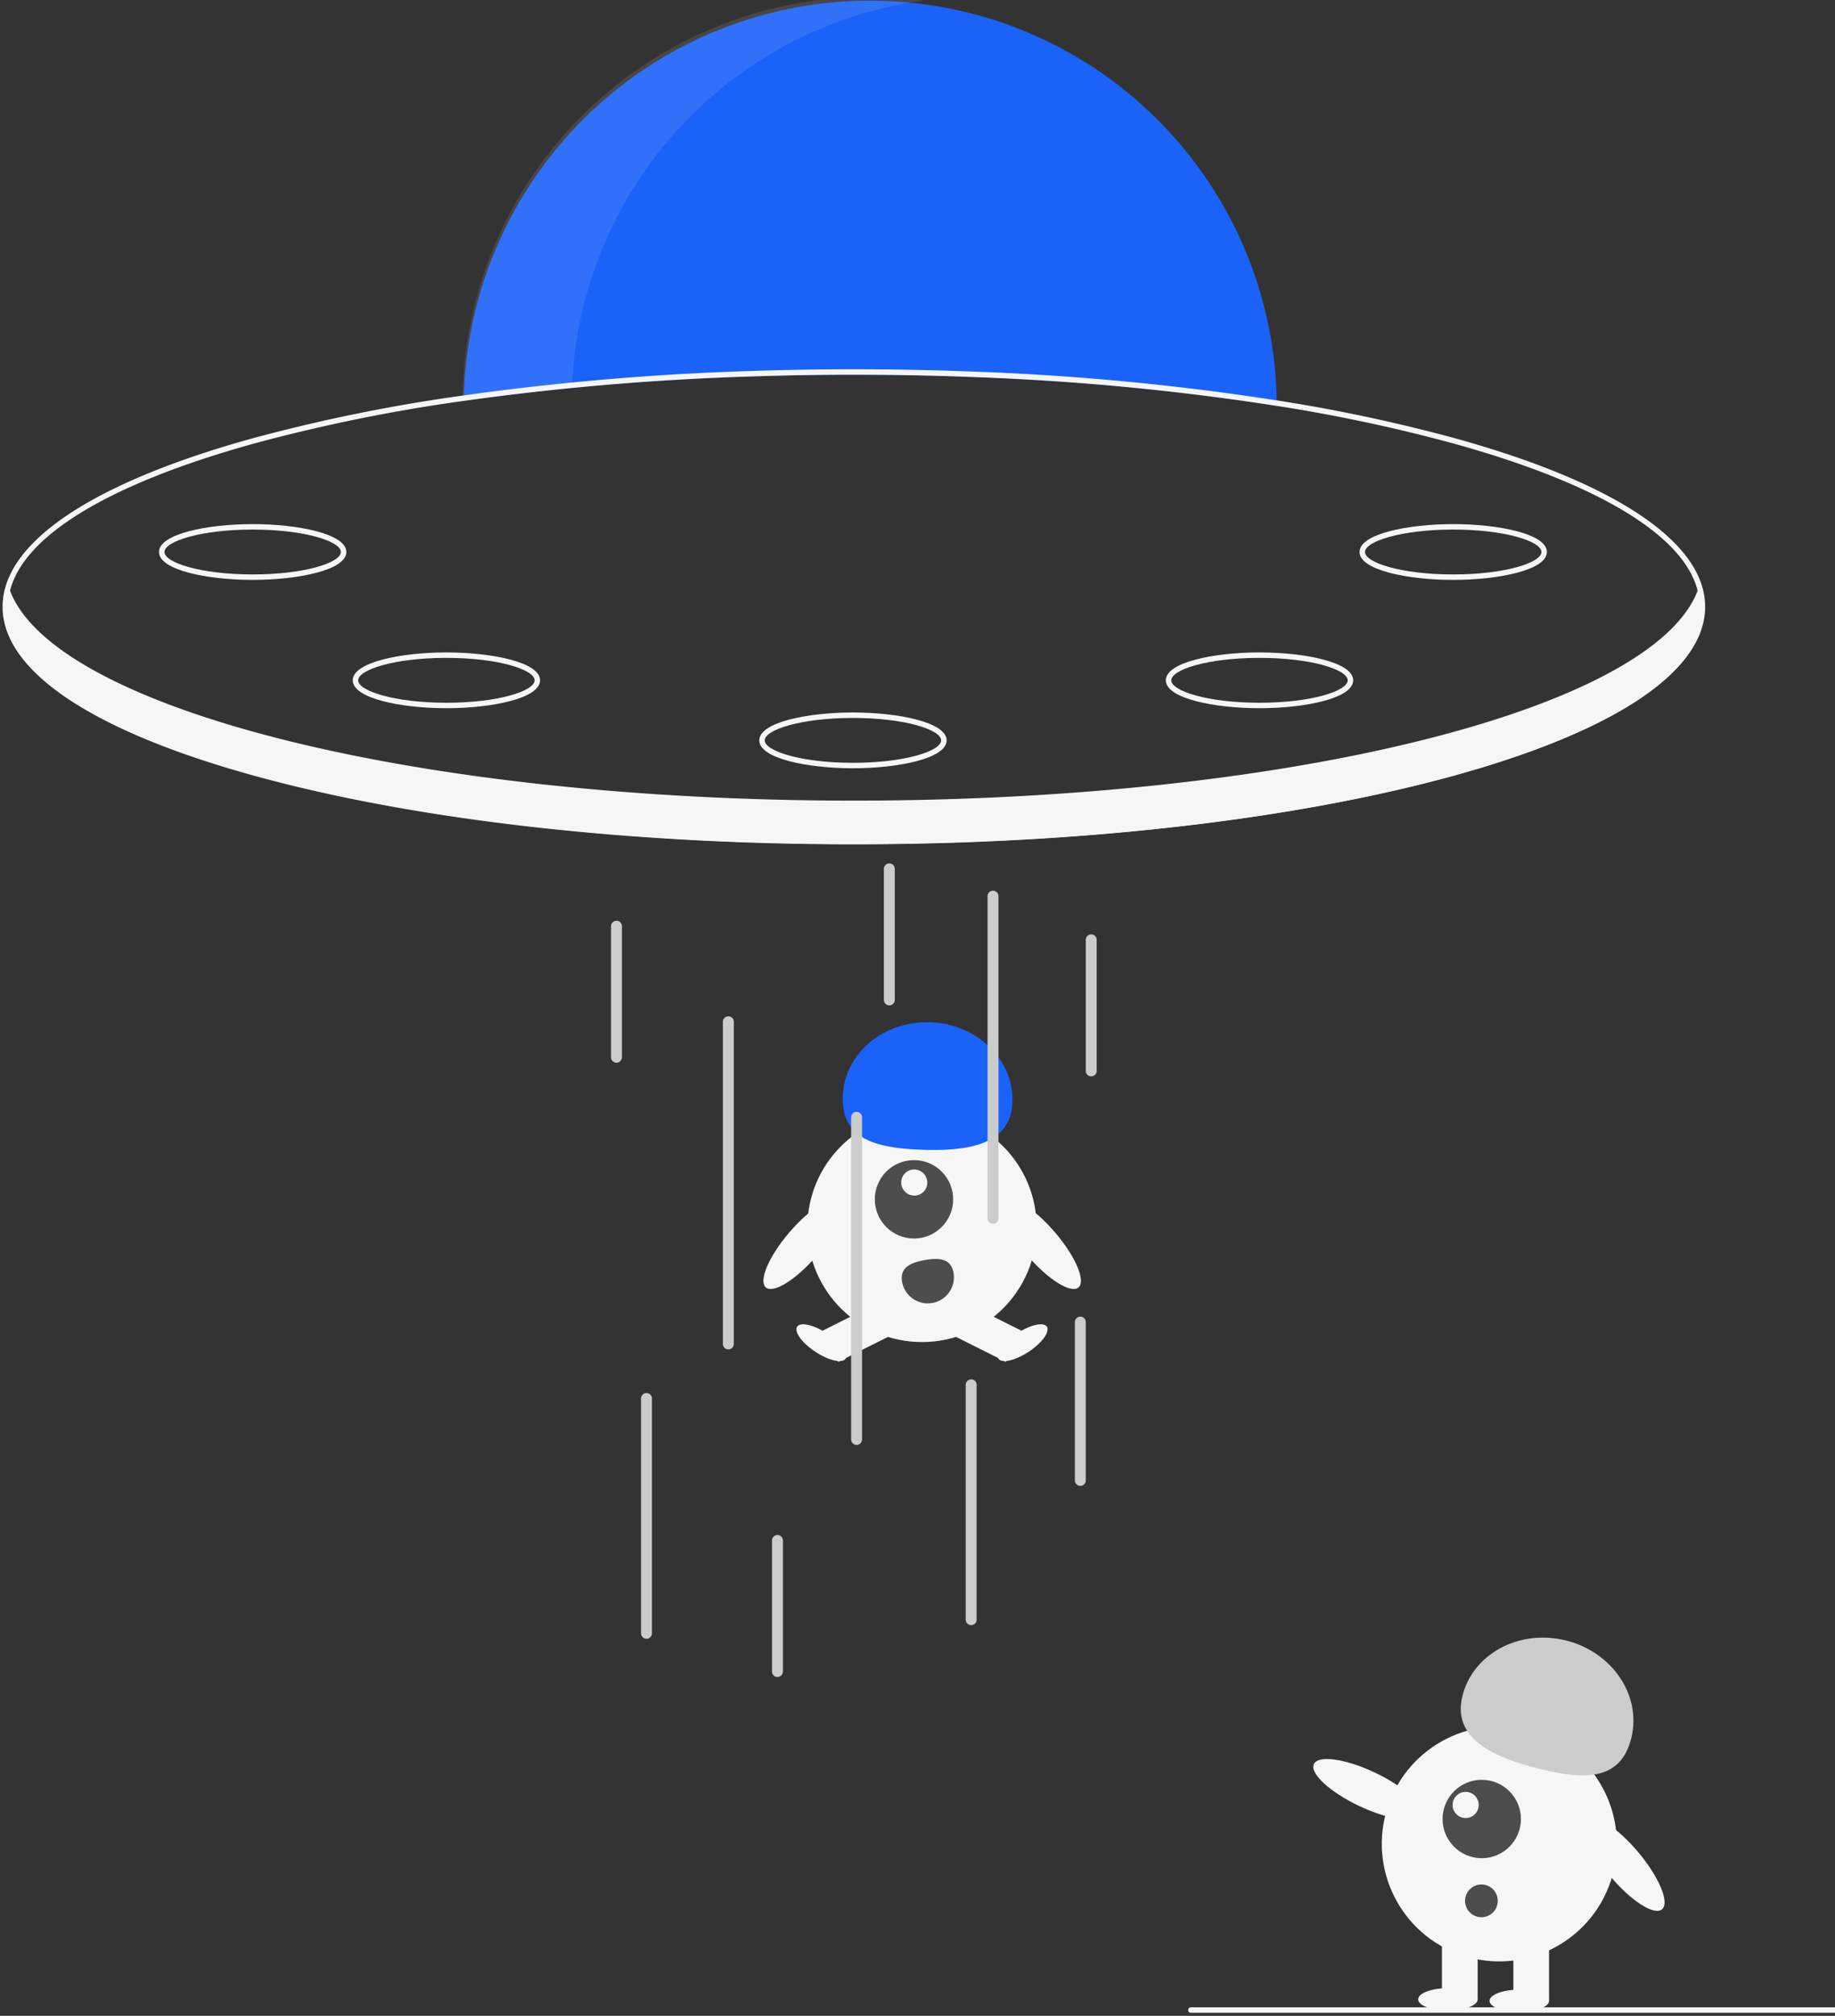 <?xml version="1.0" encoding="UTF-8" standalone="no"?>
<svg
   xmlns:dc="http://purl.org/dc/elements/1.1/"
   xmlns:cc="http://creativecommons.org/ns#"
   xmlns:rdf="http://www.w3.org/1999/02/22-rdf-syntax-ns#"
   xmlns:svg="http://www.w3.org/2000/svg"
   xmlns="http://www.w3.org/2000/svg"
   xmlns:sodipodi="http://sodipodi.sourceforge.net/DTD/sodipodi-0.dtd"
   xmlns:inkscape="http://www.inkscape.org/namespaces/inkscape"
   id="e3553d74-0590-491b-b28e-952d4d1eac83"
   data-name="Layer 1"
   width="672.532"
   height="738.394"
   viewBox="0 0 672.532 738.394"
   version="1.1"
   sodipodi:docname="logo-white.svg"
   inkscape:version="1.0.2 (e86c870, 2021-01-15)">
  <rect x="0" y="0" width="672.532" height="738.394" fill="#333333" stroke="none"/>
  <defs
     id="defs303" />
  <sodipodi:namedview
     pagecolor="#ffffff"
     bordercolor="#666666"
     borderopacity="1"
     objecttolerance="10"
     gridtolerance="10"
     guidetolerance="10"
     inkscape:pageopacity="0"
     inkscape:pageshadow="2"
     inkscape:window-width="1600"
     inkscape:window-height="871"
     id="namedview301"
     showgrid="false"
     inkscape:zoom="0.52573779"
     inkscape:cx="377.23322"
     inkscape:cy="259.16776"
     inkscape:window-x="0"
     inkscape:window-y="0"
     inkscape:window-maximized="1"
     inkscape:current-layer="e3553d74-0590-491b-b28e-952d4d1eac83" />
  <path
     d="m 2037.503,250.596 a 600.121,600.121 0 0 0 -65.2,-13.84 943.364,943.364 0 0 0 -108.74,-10.45 c -15.17,-0.62 -30.62,-0.94 -46.24,-0.94 -12.38,0 -24.66,0.2 -36.77,0.6 a 973.29,973.29 0 0 0 -106.16,8.97 624.292,624.292 0 0 0 -77.25,15.66 c -59.21,16.37 -91.82,38.31 -91.82,61.77 0,23.46 32.61,45.4 91.82,61.77 41.64,11.52 92.98,19.37 148.92,22.97 23.09,1.5 46.96,2.26 71.26,2.26 24.38,0 48.33,-0.77 71.49,-2.27 50.91,-3.29 98.01,-10.1 137.43,-20 0.21,-0.06 0.41,-0.11 0.62,-0.16 2.66,-0.66 5.28,-1.35 7.87,-2.04 0.93,-0.26 1.85,-0.51 2.77,-0.76 a 0.978,0.978 0 0 1 0.16,-0.05 c 0.88,-0.24 1.75,-0.49 2.62,-0.73 1.74,-0.5 3.46,-0.99 5.15,-1.5 0.08,-0.02 0.15,-0.04 0.22,-0.06 1.47,-0.44 2.91,-0.88 4.34,-1.32 1.17,-0.37 2.33,-0.73 3.48,-1.1 q 1.26,-0.405 2.49,-0.81 c 0.6,-0.2 1.19,-0.39 1.77,-0.59 0.79,-0.26 1.58,-0.53 2.36,-0.8 0.33,-0.11 0.66,-0.22 0.98,-0.34 0.75,-0.25 1.48,-0.51 2.21,-0.77 0.79,-0.28 1.58,-0.57 2.36,-0.85 0.65,-0.23 1.3,-0.47 1.94,-0.71 0.54,-0.21 1.07,-0.41 1.61,-0.61 1.47,-0.55 2.91,-1.12 4.33,-1.68 0.71,-0.29 1.42,-0.57 2.12,-0.86 0.69,-0.28 1.39,-0.57 2.07,-0.86 q 1.679,-0.705 3.3,-1.41 c 0.52,-0.24 1.05,-0.47 1.56,-0.69 0.39,-0.18 0.77,-0.35 1.16,-0.53 0.28,-0.12 0.56,-0.25 0.83,-0.38 1.01,-0.46 2.01,-0.93 2.99,-1.4 q 5.64,-2.7 10.53,-5.52 c 20.45,-11.71 31.24,-24.7 31.24,-38.2 0,-23.46 -32.61,-45.4 -91.82,-61.77 z m -0.54,121.62 c -41.69,11.53 -93.17,19.38 -149.26,22.95 -22.81,1.45 -46.39,2.2 -70.38,2.2 -23.91,0 -47.41,-0.74 -70.15,-2.19 -56.18,-3.56 -107.74,-11.41 -149.49,-22.96 -58.27,-16.12 -90.36,-37.37 -90.36,-59.85 a 24.118,24.118 0 0 1 0.74,-5.89 c 5.1,-20.28 36.47,-39.26 89.62,-53.96 a 623.806,623.806 0 0 1 76.66,-15.57 976.027,976.027 0 0 1 106.8,-9 q 17.881,-0.585 36.18,-0.58 c 15.41,0 30.65,0.31 45.63,0.91 a 941.367,941.367 0 0 1 109.37,10.5 598.858,598.858 0 0 1 64.64,13.74 c 53.14,14.7 84.5,33.67 89.61,53.94 a 23.822,23.822 0 0 1 0.75,5.91 c 0,22.48 -32.09,43.73 -90.36,59.85 z"
     fill="#3f3d56"
     id="path220"
     style="fill:#ffffff" />
  <path
     d="m 2128.753,313.276 c 0,13.36 -11.01,26 -30.67,37.29 -3.269,1.88 -6.79,3.72 -10.53,5.52 -0.98,0.47 -1.98,0.94 -2.99,1.4 -0.27,0.13 -0.55,0.26 -0.83,0.38 -0.39,0.18 -0.77,0.35 -1.16,0.53 -0.51,0.22 -1.04,0.45 -1.56,0.69 q -1.62,0.705 -3.3,1.41 c -0.68,0.29 -1.38,0.58 -2.07,0.86 -0.7,0.29 -1.41,0.57 -2.12,0.86 -1.42,0.56 -2.86,1.13 -4.33,1.68 -0.54,0.2 -1.07,0.4 -1.61,0.61 -0.64,0.24 -1.29,0.48 -1.94,0.71 -0.78,0.28 -1.57,0.57 -2.36,0.85 -0.73,0.26 -1.46,0.52 -2.21,0.77 -0.32,0.12 -0.65,0.23 -0.98,0.34 -0.78,0.27 -1.57,0.54 -2.36,0.8 -0.58,0.2 -1.17,0.39 -1.77,0.59 q -1.23,0.405 -2.49,0.81 c -1.15,0.37 -2.31,0.73 -3.48,1.1 -1.43,0.44 -2.87,0.88 -4.34,1.32 -0.07,0.02 -0.14,0.04 -0.22,0.06 -1.69,0.51 -3.41,1 -5.15,1.5 -0.87,0.24 -1.74,0.49 -2.62,0.73 a 0.978,0.978 0 0 0 -0.16,0.05 c -0.92,0.25 -1.84,0.5 -2.77,0.76 -2.58,0.68 -5.21,1.37 -7.87,2.04 -0.21,0.05 -0.41,0.1 -0.62,0.16 -38.35,9.58 -85.4,16.56 -137.47,19.93 -22.81,1.47 -46.59,2.25 -71.02,2.25 -24.65,0 -48.63,-0.79 -71.62,-2.29 -137.24,-8.95 -239.38,-43.03 -239.38,-83.71 a 25.072,25.072 0 0 1 1.12,-7.3 c 0.06,0.17 0.12,0.33 0.191,0.5 14.27,37.48 115.54,67.77 246.94,75.16 20.13,1.14 40.98,1.73 62.32,1.73 21.43,0 42.36,-0.6 62.57,-1.74 131.29,-7.42 232.46,-37.72 246.68,-75.17 q 0.36,-0.9 0.63,-1.8 a 25.305,25.305 0 0 1 1.55,8.62 z"
     fill="#3f3d56"
     id="path222"
     style="fill:#f6f6f7;fill-opacity:1" />
  <path
     d="m 467.94,148.673 c -46.62,-7.44 -99.71,-11.41 -155,-11.41 -50.6,0 -99.35,3.32 -142.98,9.58 0.01,-0.67 0.02,-1.34 0.05,-2.01 a 148.999,148.999 0 0 1 297.91,1.82 c 0.01,0.68 0.02,1.35 0.02,2.02 z"
     fill="#1b62f8"
     id="path1418" />
  <g
     opacity="0.1"
     id="g1422"
     transform="translate(0.94,-1.131)">
    <path
       d="M 601.285,82.144 A 149.047,149.047 0 0 0 432.353,225.373 c -0.03,0.67 -0.04,1.34 -0.05,2.01 12.962,-1.86 26.385,-3.454 40.165,-4.784 A 149.022,149.022 0 0 1 601.285,82.144 Z"
       transform="translate(-263.734,-80.803)"
       fill="#ffffff"
       id="path1420" />
  </g>
  <path
     d="m 533.12,160.493 a 600.121,600.121 0 0 0 -65.2,-13.84 943.364,943.364 0 0 0 -108.74,-10.45 c -15.17,-0.62 -30.62,-0.94 -46.24,-0.94 -12.38,0 -24.66,0.2 -36.77,0.6 a 973.29,973.29 0 0 0 -106.16,8.97 624.292,624.292 0 0 0 -77.25,15.66 c -59.21,16.37 -91.82,38.31 -91.82,61.77 0,23.46 32.61,45.4 91.82,61.77 41.64,11.52 92.98,19.37 148.92,22.97 23.09,1.5 46.96,2.26 71.26,2.26 24.38,0 48.33,-0.77 71.49,-2.27 50.91,-3.29 98.01,-10.1 137.43,-20 0.21,-0.06 0.41,-0.11 0.62,-0.16 2.66,-0.66 5.28,-1.35 7.87,-2.04 0.93,-0.26 1.85,-0.51 2.77,-0.76 a 0.978,0.978 0 0 1 0.16,-0.05 c 0.88,-0.24 1.75,-0.49 2.62,-0.73 1.74,-0.5 3.46,-0.99 5.15,-1.5 0.08,-0.02 0.15,-0.04 0.22,-0.06 1.47,-0.44 2.91,-0.88 4.34,-1.32 1.17,-0.37 2.33,-0.73 3.48,-1.1 q 1.261,-0.405 2.49,-0.81 c 0.6,-0.2 1.19,-0.39 1.77,-0.59 0.79,-0.26 1.58,-0.53 2.36,-0.8 0.33,-0.11 0.66,-0.22 0.98,-0.34 0.75,-0.25 1.48,-0.51 2.21,-0.77 0.79,-0.28 1.58,-0.57 2.36,-0.85 0.65,-0.23 1.3,-0.47 1.94,-0.71 0.54,-0.21 1.07,-0.41 1.61,-0.61 1.47,-0.55 2.91,-1.12 4.33,-1.68 0.71,-0.29 1.42,-0.57 2.12,-0.86 0.69,-0.28 1.39,-0.57 2.07,-0.86 q 1.679,-0.705 3.3,-1.41 c 0.52,-0.24 1.05,-0.47 1.56,-0.69 0.39,-0.18 0.77,-0.35 1.16,-0.53 0.28,-0.12 0.56,-0.25 0.83,-0.38 1.01,-0.46 2.01,-0.93 2.99,-1.4 q 5.64,-2.7 10.53,-5.52 c 20.45,-11.71 31.24,-24.7 31.24,-38.2 -6e-5,-23.46 -32.61,-45.4 -91.82,-61.77 z m -0.54,121.62 c -41.69,11.53 -93.17,19.38 -149.26,22.95 -22.81,1.45 -46.39,2.2 -70.38,2.2 -23.91,0 -47.41,-0.74 -70.15,-2.19 -56.18,-3.56 -107.74,-11.41 -149.49,-22.96 -58.27,-16.12 -90.36,-37.37 -90.36,-59.85 a 24.118,24.118 0 0 1 0.74,-5.89 c 5.1,-20.28 36.47,-39.26 89.62,-53.96 a 623.806,623.806 0 0 1 76.66,-15.57 976.027,976.027 0 0 1 106.8,-9 q 17.881,-0.585 36.18,-0.58 c 15.41,0 30.65,0.31 45.63,0.91 a 941.367,941.367 0 0 1 109.37,10.5 598.858,598.858 0 0 1 64.64,13.74 c 53.14,14.7 84.5,33.67 89.61,53.94 a 23.822,23.822 0 0 1 0.75,5.91 c 0,22.48 -32.09,43.73 -90.36,59.85 z"
     fill="#3f3d56"
     id="path1424"
     style="fill:#f6f6f7;fill-opacity:1" />
  <path
     d="m 624.37,223.173 c 0,13.36 -11.01,26 -30.67,37.29 -3.27,1.88 -6.79,3.72 -10.53,5.52 -0.98,0.47 -1.98,0.94 -2.99,1.4 -0.27,0.13 -0.55,0.26 -0.83,0.38 -0.39,0.18 -0.77,0.35 -1.16,0.53 -0.51,0.22 -1.04,0.45 -1.56,0.69 q -1.62,0.705 -3.3,1.41 c -0.68,0.29 -1.38,0.58 -2.07,0.86 -0.7,0.29 -1.41,0.57 -2.12,0.86 -1.42,0.56 -2.86,1.13 -4.33,1.68 -0.54,0.2 -1.07,0.4 -1.61,0.61 -0.64,0.24 -1.29,0.48 -1.94,0.71 -0.78,0.28 -1.57,0.57 -2.36,0.85 -0.73,0.26 -1.46,0.52 -2.21,0.77 -0.32,0.12 -0.65,0.23 -0.98,0.34 -0.78,0.27 -1.57,0.54 -2.36,0.8 -0.58,0.2 -1.17,0.39 -1.77,0.59 q -1.23,0.405 -2.49,0.81 c -1.15,0.37 -2.31,0.73 -3.48,1.1 -1.43,0.44 -2.87,0.88 -4.34,1.32 -0.07,0.02 -0.14,0.04 -0.22,0.06 -1.69,0.51 -3.41,1 -5.15,1.5 -0.87,0.24 -1.74,0.49 -2.62,0.73 a 0.978,0.978 0 0 0 -0.16,0.05 c -0.92,0.25 -1.84,0.5 -2.77,0.76 -2.58,0.68 -5.21,1.37 -7.87,2.04 -0.21,0.05 -0.41,0.1 -0.62,0.16 -38.35,9.58 -85.4,16.56 -137.47,19.93 -22.81,1.47 -46.59,2.25 -71.02,2.25 -24.65,0 -48.63,-0.79 -71.62,-2.29 -137.24,-8.95 -239.38,-43.03 -239.38,-83.71 a 25.072,25.072 0 0 1 1.12,-7.3 c 0.06,0.17 0.12,0.33 0.19,0.5 14.27,37.48 115.54,67.77 246.94,75.16 20.13,1.14 40.98,1.73 62.32,1.73 21.43,0 42.36,-0.6 62.57,-1.74 131.29,-7.42 232.46,-37.72 246.68,-75.17 q 0.36,-0.9 0.63,-1.8 a 25.305,25.305 0 0 1 1.55,8.62 z"
     fill="#3f3d56"
     id="path1426"
     style="fill:#f6f6f7;fill-opacity:1" />
  <path
     d="m 92.61,212.409 c -16.643,0 -34.331,-3.581 -34.331,-10.217 0,-6.636 17.688,-10.217 34.331,-10.217 16.643,0 34.331,3.581 34.331,10.217 0,6.636 -17.688,10.217 -34.331,10.217 z m 0,-18.434 c -19.053,0 -32.331,4.331 -32.331,8.217 0,3.886 13.278,8.217 32.331,8.217 19.053,0 32.331,-4.331 32.331,-8.217 0,-3.886 -13.278,-8.217 -32.331,-8.217 z"
     fill="#3f3d56"
     id="path1428"
     style="fill:#f6f6f7;fill-opacity:1" />
  <path
     d="m 163.609,259.409 c -16.643,0 -34.331,-3.581 -34.331,-10.217 0,-6.636 17.688,-10.217 34.331,-10.217 16.643,0 34.331,3.581 34.331,10.217 0,6.636 -17.688,10.217 -34.331,10.217 z m 0,-18.434 c -19.053,0 -32.331,4.331 -32.331,8.217 0,3.886 13.278,8.217 32.331,8.217 19.053,0 32.331,-4.331 32.331,-8.217 0,-3.886 -13.278,-8.217 -32.331,-8.217 z"
     fill="#3f3d56"
     id="path1430"
     style="fill:#f6f6f7;fill-opacity:1" />
  <path
     d="m 532.609,212.409 c -16.643,0 -34.331,-3.581 -34.331,-10.217 0,-6.636 17.688,-10.217 34.331,-10.217 16.643,0 34.331,3.581 34.331,10.217 0,6.636 -17.688,10.217 -34.331,10.217 z m 0,-18.434 c -19.053,0 -32.331,4.331 -32.331,8.217 0,3.886 13.278,8.217 32.331,8.217 19.053,0 32.331,-4.331 32.331,-8.217 0,-3.886 -13.278,-8.217 -32.331,-8.217 z"
     fill="#3f3d56"
     id="path1432"
     style="fill:#f6f6f7;fill-opacity:1" />
  <path
     d="m 461.609,259.409 c -16.643,0 -34.331,-3.581 -34.331,-10.217 0,-6.636 17.688,-10.217 34.331,-10.217 16.643,0 34.331,3.581 34.331,10.217 0,6.636 -17.688,10.217 -34.331,10.217 z m 0,-18.434 c -19.053,0 -32.331,4.331 -32.331,8.217 0,3.886 13.278,8.217 32.331,8.217 19.053,0 32.331,-4.331 32.331,-8.217 0,-3.886 -13.278,-8.217 -32.331,-8.217 z"
     fill="#3f3d56"
     id="path1434"
     style="fill:#f6f6f7;fill-opacity:1" />
  <path
     d="m 312.609,281.409 c -16.643,0 -34.331,-3.581 -34.331,-10.217 0,-6.636 17.688,-10.217 34.331,-10.217 16.643,0 34.331,3.581 34.331,10.217 0,6.636 -17.688,10.217 -34.331,10.217 z m 0,-18.434 c -19.053,0 -32.331,4.331 -32.331,8.217 0,3.886 13.278,8.217 32.331,8.217 19.053,0 32.331,-4.331 32.331,-8.217 0,-3.886 -13.278,-8.217 -32.331,-8.217 z"
     fill="#3f3d56"
     id="path1436"
     style="fill:#f6f6f7;fill-opacity:1" />
  <circle
     cx="337.918"
     cy="449.573"
     r="42.012"
     fill="#2f2e41"
     id="circle1438"
     style="fill:#f6f6f7;fill-opacity:1" />
  <rect
     x="51.329"
     y="570.822"
     width="22.868"
     height="12.763"
     transform="rotate(-26.601)"
     fill="#2f2e41"
     id="rect1440"
     style="fill:#f6f6f7;fill-opacity:1" />
  <ellipse
     cx="-244.892"
     cy="522.04"
     rx="3.989"
     ry="10.636"
     transform="rotate(-56.601)"
     fill="#2f2e41"
     id="ellipse1442"
     style="fill:#f6f6f7;fill-opacity:1" />
  <rect
     x="-280.963"
     y="530.1"
     width="12.763"
     height="22.868"
     transform="rotate(-63.399)"
     fill="#2f2e41"
     id="rect1444"
     style="fill:#f6f6f7;fill-opacity:1" />
  <ellipse
     cx="42.188"
     cy="616.914"
     rx="10.636"
     ry="3.989"
     transform="rotate(-33.399)"
     fill="#2f2e41"
     id="ellipse1446"
     style="fill:#f6f6f7;fill-opacity:1" />
  <circle
     cx="334.977"
     cy="439.296"
     r="14.359"
     fill="#ffffff"
     id="circle1448"
     style="fill:#4d4d4d" />
  <ellipse
     cx="-69.349"
     cy="543.217"
     rx="4.766"
     ry="4.8"
     transform="rotate(-45)"
     fill="#3f3d56"
     id="ellipse1450"
     style="fill:#f6f6f7;fill-opacity:1" />
  <path
     d="m 371.06,403.868 c 0.632,-15.554 -12.773,-28.728 -29.941,-29.425 -17.168,-0.697 -31.597,11.346 -32.229,26.9 -0.632,15.554 11.302,19.087 28.47,19.785 17.168,0.697 33.068,-1.706 33.7,-17.26 z"
     fill="#1b62f8"
     id="path1452" />
  <ellipse
     cx="-7.249"
     cy="594.275"
     rx="6.594"
     ry="21.006"
     transform="rotate(-40.645)"
     fill="#2f2e41"
     id="ellipse1454"
     style="fill:#f6f6f7;fill-opacity:1" />
  <ellipse
     cx="-153.978"
     cy="520.135"
     rx="21.006"
     ry="6.594"
     transform="rotate(-49.355)"
     fill="#2f2e41"
     id="ellipse1456"
     style="fill:#f6f6f7;fill-opacity:1" />
  <path
     d="m 349.457,466.129 a 9.572,9.572 0 0 1 -18.835,3.429 l -0.003,-0.018 c -0.942,-5.202 3.08,-7.043 8.283,-7.985 5.202,-0.942 9.614,-0.628 10.556,4.574 z"
     fill="#ffffff"
     id="path1458"
     style="fill:#4d4d4d" />
  <path
     d="m 266.94,494.262 a 2,2 0 0 1 -2,-2 v -118 a 2,2 0 0 1 4,0 v 118 a 2,2 0 0 1 -2,2 z"
     fill="#cccccc"
     id="path1460" />
  <path
     d="m 236.94,600.263 a 2,2 0 0 1 -2,-2 v -86 a 2,2 0 1 1 4,0 v 86 a 2,2 0 0 1 -2,2 z"
     fill="#cccccc"
     id="path1462" />
  <path
     d="m 313.94,529.263 a 2,2 0 0 1 -2,-2 v -118 a 2,2 0 1 1 4,0 v 118 a 2,2 0 0 1 -2,2 z"
     fill="#cccccc"
     id="path1464" />
  <path
     d="m 284.94,614.263 a 2,2 0 0 1 -2,-2 v -48 a 2,2 0 1 1 4,0 v 48 a 2,2 0 0 1 -2,2 z"
     fill="#cccccc"
     id="path1466" />
  <path
     d="m 325.94,368.262 a 2,2 0 0 1 -2,-2 v -48 a 2,2 0 0 1 4,0 v 48 a 2,2 0 0 1 -2,2 z"
     fill="#cccccc"
     id="path1468" />
  <path
     d="m 225.94,389.262 a 2,2 0 0 1 -2,-2 v -48 a 2,2 0 0 1 4,0 v 48 a 2,2 0 0 1 -2,2 z"
     fill="#cccccc"
     id="path1470" />
  <path
     d="m 399.94,394.262 a 2,2 0 0 1 -2,-2 v -48 a 2,2 0 1 1 4,0 v 48 a 2,2 0 0 1 -2,2 z"
     fill="#cccccc"
     id="path1472" />
  <path
     d="m 395.94,544.263 a 2,2 0 0 1 -2,-2 v -58 a 2,2 0 1 1 4,0 v 58 a 2,2 0 0 1 -2,2 z"
     fill="#cccccc"
     id="path1474" />
  <path
     d="m 355.94,595.263 a 2,2 0 0 1 -2,-2 v -86 a 2,2 0 1 1 4,0 v 86 a 2,2 0 0 1 -2,2 z"
     fill="#cccccc"
     id="path1476" />
  <path
     d="m 363.94,448.262 a 2,2 0 0 1 -2,-2 v -118 a 2,2 0 1 1 4,0 v 118 a 2,2 0 0 1 -2,2 z"
     fill="#cccccc"
     id="path1478" />
  <ellipse
     cx="18.081"
     cy="905.731"
     rx="6.76"
     ry="21.534"
     transform="rotate(-39.938)"
     fill="#2f2e41"
     id="ellipse1480"
     style="fill:#f6f6f7;fill-opacity:1" />
  <circle
     cx="-466.945"
     cy="734.875"
     r="43.067"
     transform="rotate(-71.565)"
     fill="#2f2e41"
     id="circle1482"
     style="fill:#f6f6f7;fill-opacity:1" />
  <rect
     x="554.648"
     y="709.17"
     width="13.084"
     height="23.442"
     fill="#2f2e41"
     id="rect1484"
     style="fill:#f6f6f7;fill-opacity:1" />
  <rect
     x="528.48"
     y="709.17"
     width="13.084"
     height="23.442"
     fill="#2f2e41"
     id="rect1486"
     style="fill:#f6f6f7;fill-opacity:1" />
  <ellipse
     cx="556.828"
     cy="732.885"
     rx="10.903"
     ry="4.089"
     fill="#2f2e41"
     id="ellipse1488"
     style="fill:#f6f6f7;fill-opacity:1" />
  <ellipse
     cx="530.661"
     cy="732.34"
     rx="10.903"
     ry="4.089"
     fill="#2f2e41"
     id="ellipse1490"
     style="fill:#f6f6f7;fill-opacity:1" />
  <path
     d="m 535.98,621.234 c 3.846,-15.487 20.821,-24.601 37.915,-20.356 17.094,4.245 27.834,20.24 23.989,35.727 -3.846,15.487 -16.604,15.537 -33.698,11.292 -17.094,-4.245 -32.051,-11.176 -28.205,-26.663 z"
     fill="#cccccc"
     id="path1492" />
  <ellipse
     cx="-377.47"
     cy="733.515"
     rx="6.76"
     ry="21.534"
     transform="rotate(-64.626)"
     fill="#2f2e41"
     id="ellipse1494"
     style="fill:#f6f6f7;fill-opacity:1" />
  <circle
     cx="543.064"
     cy="666.283"
     r="14.359"
     fill="#ffffff"
     id="circle1496"
     style="fill:#4d4d4d" />
  <circle
     cx="537.163"
     cy="661.137"
     fill="#3f3d56"
     id="circle1498"
     r="4.786"
     style="fill:#f6f6f7;fill-opacity:1" />
  <circle
     cx="542.94"
     cy="696.262"
     r="6"
     fill="#ffffff"
     id="circle1500"
     style="fill:#4d4d4d" />
  <path
     d="m 672.472,737.263 h -236 a 1,1 0 0 1 0,-2 h 236 a 1,1 0 0 1 0,2 z"
     fill="#3f3d56"
     id="path1502"
     style="fill:#f6f6f7;fill-opacity:1" />
</svg>
